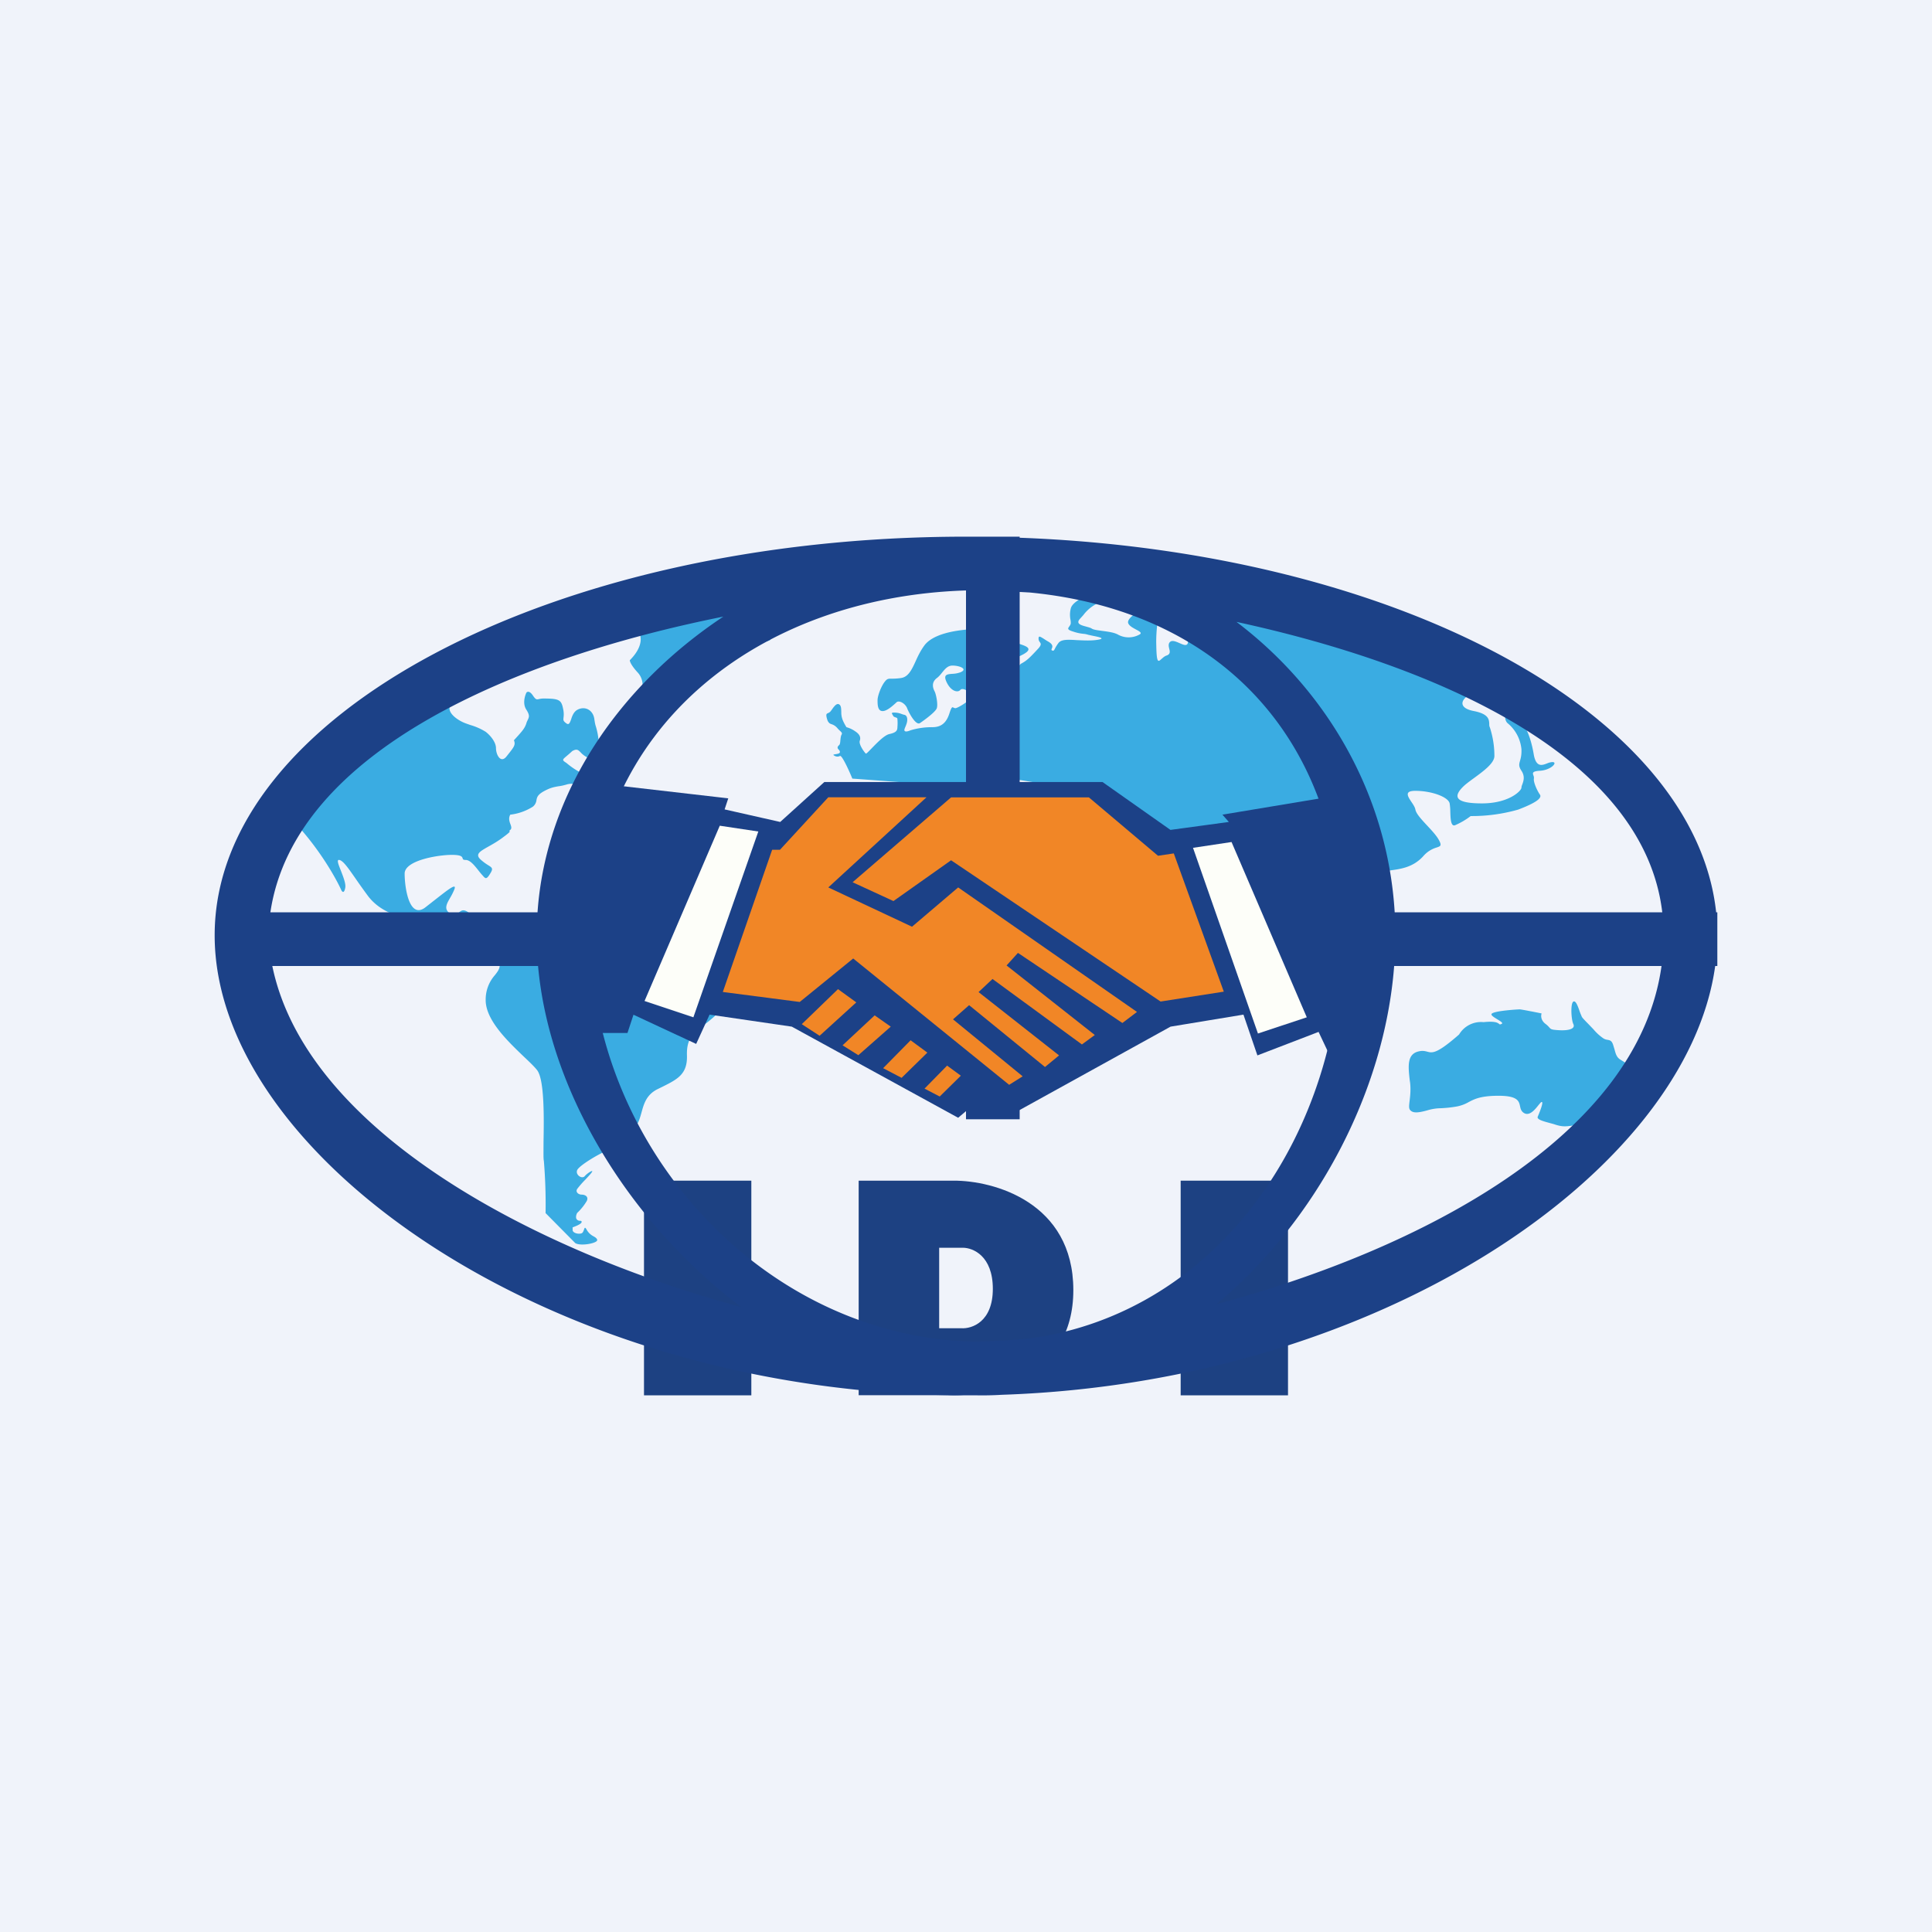 <!-- by TradingView --><svg width="18" height="18" fill="none" xmlns="http://www.w3.org/2000/svg"><path fill="#F0F3FA" d="M0 0h18v18H0z"/><path fill-rule="evenodd" clip-rule="evenodd" d="M5.722 5.576c.054.051.159.175.146.259-.01.066.01.057.032.046.014-.006.029-.013.04-.005.027.023.074.128-.072.275-.001.01.011.046.071.112a.17.17 0 0 1 .047.133c0 .02 0 .036.008.048.011.015.034.016.06.016.032.001.068.002.094.029.048.049.087.075.103.037.009-.021.023-.03.043-.043a.312.312 0 0 0 .052-.04c.044-.042.043-.144.043-.175v-.005c0-.006.002-.004.007.002.012.013.039.044.084-.002.016-.016.033-.037.053-.06.058-.071.13-.159.203-.161.1-.004.439-.06.442-.083.002-.009-.008-.013-.021-.018-.022-.01-.053-.023-.057-.065a.14.14 0 0 1 .05-.131c.01-.008.027-.014.046-.02.033-.013.07-.026.073-.055.003-.029.002-.047.001-.069a1.074 1.074 0 0 1-.003-.07c-.007-.063-.02-.18.133-.27-.623 0-1.378.21-1.678.315Zm-.64 5.725.278.281c.052.031.21 0 .204-.03-.003-.015-.017-.024-.035-.034a.153.153 0 0 1-.062-.059c-.017-.032-.02-.02-.026-.003-.005.013-.01.029-.022.034-.03.012-.084-.003-.084-.03v-.025c.028-.01.084-.032.084-.05 0-.01-.006-.011-.014-.011s-.018-.001-.028-.01c-.018-.015-.008-.048 0-.063a.513.513 0 0 0 .09-.112c.02-.043-.02-.059-.048-.059-.03 0-.059-.024-.042-.052a.855.855 0 0 1 .075-.086c.025-.027.05-.053.06-.068.026-.034-.038.003-.064.034-.026.03-.088-.012-.071-.055.016-.043.216-.163.294-.188.077-.024.145-.098.239-.203.037-.042.052-.094.067-.148.022-.08.045-.163.146-.215l.047-.023c.142-.071.237-.118.23-.296-.004-.157.062-.207.157-.28.025-.018.05-.038.078-.062.109-.093.236-.241.285-.303l-1.316-.413h-.788c-.149 0-.154-.003-.233-.047l-.058-.03c-.076-.041-.082-.066-.089-.094-.005-.024-.011-.05-.059-.09-.056-.048-.08-.028-.103-.008-.02.016-.04.033-.08.008-.062-.04-.033-.09.002-.15a.573.573 0 0 0 .036-.072c.028-.068-.053-.004-.157.077l-.115.09c-.148.108-.19-.187-.19-.317s.346-.18.462-.174c.069.003.074.019.078.031.003.01.005.016.028.016.042 0 .081.05.115.092a.68.68 0 0 0 .044.053c.026.03.035.04.07-.018.03-.047.019-.055-.02-.079-.016-.01-.039-.025-.065-.048-.06-.052-.014-.078.067-.124.034-.019.075-.042.116-.071.093-.067.087-.07.082-.073-.002-.002-.004-.003.007-.012.015-.012.01-.03.002-.052-.01-.026-.02-.057-.002-.09a.502.502 0 0 0 .21-.074.09.09 0 0 0 .034-.061c.005-.026.01-.05.067-.082.063-.035.097-.04.135-.047a.468.468 0 0 0 .076-.016c.047-.015.089-.005.136.007.037.009.076.019.125.019.11 0 .033-.063 0-.085a.736.736 0 0 1-.26-.143c-.043-.027-.038-.03.002-.064.013-.011.031-.026.052-.046.042-.024.055-.012.077.01a.22.22 0 0 0 .129.07c.071.014.084.03.094.042.012.015.02.026.116.026l.063.001-.002-.001a.48.48 0 0 0-.161-.148c-.065-.035-.067-.056-.07-.1a.672.672 0 0 0-.024-.125c-.006-.018-.01-.033-.016-.076-.012-.08-.084-.122-.156-.085-.035.018-.05.058-.06.09-.012.032-.02.056-.045.037-.03-.022-.028-.03-.026-.052a.219.219 0 0 0-.002-.075c-.017-.09-.033-.104-.183-.104a.174.174 0 0 0-.043.005c-.022.005-.03.007-.057-.033-.031-.046-.054-.037-.061-.026 0 0-.045.09 0 .158.033.052.026.068.013.095-.004.009-.01.019-.013.032-.015.047-.04.074-.096.136l-.02.022c.018.04-.002.065-.04.114l-.027.034c-.056.074-.1-.015-.1-.074 0-.058-.054-.121-.096-.153a.57.57 0 0 0-.142-.063 3.32 3.32 0 0 1-.045-.016c-.072-.026-.178-.1-.143-.164a.49.49 0 0 1 .182-.153.47.47 0 0 1 .057-.02c.045-.013.091-.027.091-.049 0-.02-.034-.032-.067-.043a.25.25 0 0 1-.048-.02c-.015-.01.007-.013.04-.017.04-.006.094-.013.117-.036.03-.029 0-.035-.036-.043a.232.232 0 0 1-.049-.015c-.035-.017-.063-.148-.072-.211-.15.082-.538.3-.888.512-.35.211-.654.568-.762.72a.822.822 0 0 1 .037.229c-.004.05-.03.082-.051.108-.016.019-.029.035-.029.053 0 .034.04.086.061.108.216.24.356.494.4.591.008.02.028.042.039-.02.006-.038-.02-.102-.041-.157-.023-.058-.042-.105-.015-.1.036.007.081.072.15.171.033.048.072.103.117.164.123.163.324.206.472.238l.06.014a.448.448 0 0 0 .108.014c.033.001.049.001.127.048a.483.483 0 0 1 .182.207h.19l.053.048c.061.078.033.115-.009.169a.343.343 0 0 0-.086.233c0 .187.207.384.354.525.053.05.099.094.125.127.069.089.064.447.06.668 0 .091-.002.16.003.177a4.9 4.9 0 0 1 .016.486ZM7.84 6.665c.004.036.023.07.037.095l.009.015a.258.258 0 0 1 .081.038c.046.03.054.059.043.09-.01.033.044.108.057.118.004.003.026-.02.055-.05.049-.05.118-.122.164-.132.07-.015.073-.037.075-.06v-.004a.435.435 0 0 0 0-.076c0-.011-.01-.013-.019-.016-.008-.003-.017-.005-.021-.015l-.007-.012c-.007-.012-.01-.018.023-.017.029.001.047.007.063.013a.18.18 0 0 0 .026.008c.027.005.032.043.022.077a.303.303 0 0 1-.013.035c-.005.013-.01.023-.009.032.002.015.025.014.057 0a.69.69 0 0 1 .204-.029c.08 0 .129-.038.158-.127.021-.065.027-.062.039-.055.004.002.01.005.017.005.026 0 .17-.092.155-.12-.016-.028-.085-.078-.109-.05-.023.028-.09.014-.131-.08-.027-.063.008-.066.055-.07a.246.246 0 0 0 .076-.014c.074-.03-.005-.063-.073-.063-.043 0-.068.03-.095.063-.015.019-.03.038-.05.053-.056.042-.036.097-.021.125.014.028.032.12.02.156-.011.035-.12.114-.157.139-.038.025-.103-.095-.12-.14-.018-.044-.073-.074-.097-.055l-.014.013c-.029.026-.078.07-.117.07-.047 0-.047-.063-.047-.102 0-.04.035-.134.07-.175.021-.026.033-.025.062-.025.019 0 .046 0 .087-.006.068-.01.1-.078.137-.159.02-.045.044-.094.077-.14.084-.12.316-.144.393-.152l.016-.002a.445.445 0 0 1 .23.061c.054.027.113.04.17.054.043.01.085.02.124.036.09.036.018.076-.12.131-.104.042-.079.046-.06.05.007.001.012.002.012.005-.003.009-.003.014.064.038.037.013.041.003.047-.015a.07.07 0 0 1 .036-.045c.047-.025.078-.058.12-.102l.028-.03c.037-.039.029-.051.018-.066a.05.05 0 0 1-.011-.03c0-.03.012-.022.048 0 .012.008.027.018.045.028.045.027.037.049.03.064-.003.008-.005.014.003.017.015.006.018 0 .027-.018a.36.36 0 0 1 .033-.052c.027-.035.092-.031.173-.026.051.002.11.006.167 0 .114-.013.043-.028-.018-.04l-.046-.01c-.022-.007-.033-.008-.045-.009a.401.401 0 0 1-.092-.02c-.062-.018-.052-.03-.039-.048.007-.01.014-.02.014-.032 0-.013-.001-.023-.003-.033a.237.237 0 0 1 .003-.102c.013-.061.125-.112.207-.149.026-.011.049-.021.065-.03.067-.037.17-.084.222-.073.053.01-.097.143-.208.187a.373.373 0 0 0-.17.127l-.03.033c-.042.047.01.06.058.073.02.006.04.01.051.018.018.012.056.016.099.022.052.007.11.014.147.035a.206.206 0 0 0 .197 0c.031-.015.004-.03-.03-.048-.03-.016-.065-.035-.073-.06-.018-.055.16-.16.238-.146.048.009.043.057.034.148-.006.054-.013.125-.01.21.003.164.017.151.049.122.013-.011.028-.026.048-.032.036-.013.03-.038.023-.065-.005-.022-.01-.046.01-.063.021-.016.055-.001.087.013.036.016.069.03.077-.002.008-.03-.036-.051-.085-.076-.054-.026-.114-.055-.123-.101a.508.508 0 0 0-.066-.16c.097.008.31.022.39.006.099-.02.099-.021.097-.08a.068.068 0 0 0-.015-.042c-.003-.003-.004-.005-.004-.007.001-.002.009-.002.03-.002h.03c.08-.001.194-.094.24-.14 1.144.126 2.297.742 2.73 1.034-.096-.02-.327-.047-.484 0-.197.058-.252.17-.074.203.136.027.14.078.142.118 0 .012 0 .023.005.032a.86.86 0 0 1 .043.268c0 .066-.097.138-.186.203-.045.033-.088.064-.114.092-.08.084-.068.147.184.147.251 0 .368-.117.368-.147 0-.008.003-.018.008-.03.011-.031.027-.074-.008-.127-.028-.042-.022-.062-.013-.094.007-.024.015-.055.013-.106a.358.358 0 0 0-.13-.244c-.048-.045-.011-.175.05-.112l.006.007c.061.062.149.152.19.405.023.113.076.094.124.075a.15.15 0 0 1 .048-.012c.055 0-.012.075-.116.081-.075.004-.068.023-.06.045a.054.054 0 0 1 .004.028c-.006.033.031.114.056.149.024.035-.05.082-.203.14a1.57 1.57 0 0 1-.442.06.672.672 0 0 1-.147.086c-.039.012-.041-.064-.043-.131a.505.505 0 0 0-.006-.073c-.012-.059-.166-.117-.32-.117-.103 0-.072.049-.037.102.017.025.034.05.038.073.007.038.056.091.108.147.044.047.09.096.113.14.026.05.012.054-.023.066a.26.26 0 0 0-.124.08c-.094.104-.207.12-.313.134l-.037.005a.164.164 0 0 0-.135.135c.338.247.14.368 0 .397a.595.595 0 0 1-.154 0c-.039-.01-.76-.352-.967-.621-.478-.054-1.15-.372-1.207-.423-.071-.065-.257-.225-.318-.235l-.71-.114c-.004-.05-.024-.152-.079-.154-.054-.003-.202.157-.27.238l-1.13-.084c-.03-.074-.097-.22-.115-.211-.023.012-.043.004-.058-.006-.008-.006 0-.008.015-.01a.173.173 0 0 0 .028-.006c.026-.009.011-.03 0-.04-.01-.011-.011-.024.006-.038.01-.007.011-.028.013-.05.002-.018.004-.036.01-.047.01-.016 0-.024-.015-.038a.273.273 0 0 1-.025-.026.116.116 0 0 0-.053-.035.06.06 0 0 1-.02-.01c-.012-.012-.018-.02-.027-.06-.004-.025.003-.028.014-.033a.057.057 0 0 0 .026-.019l.011-.015c.02-.028.043-.06.066-.048.02.011.02.039.021.07 0 .01 0 .022.002.033Zm7.296 3.544c-.107.084-.341.255-.429.27h-.009c-.102.017-.133.022-.204 0-.017-.006-.036-.011-.055-.016-.062-.017-.124-.033-.112-.06.015-.035.058-.139.036-.136-.006 0-.016.014-.03.03-.033.042-.085.106-.137.071-.024-.016-.029-.038-.034-.061-.01-.048-.022-.098-.2-.098-.165 0-.224.03-.279.059a.35.35 0 0 1-.117.042c-.065.011-.105.013-.14.015a.453.453 0 0 0-.118.017c-.091.026-.143.032-.17 0-.014-.016-.01-.044-.005-.086.005-.042.012-.097.005-.166l-.004-.027c-.014-.126-.028-.244.086-.268.035-.008.057-.002.077.003.048.013.088.023.297-.16a.238.238 0 0 1 .228-.115c.109-.011.13.006.143.015.006.006.01.009.024.002.02-.008-.009-.025-.04-.044-.032-.02-.067-.04-.048-.054.037-.026.243-.038.258-.038.013 0 .141.025.204.038-.007.018-.01.063.037.098a.212.212 0 0 1 .034.032c.015.017.02.022.088.026.097.006.158-.014.136-.058-.02-.043-.027-.19 0-.208.021-.013.039.034.054.075a.52.52 0 0 0 .021.055c.006.016.006.018.065.078l.048.05a.462.462 0 0 0 .095.086.1.1 0 0 0 .037.012c.021.004.038.007.051.046l.014.046c.01.039.02.07.05.09l.034.021c.04.025.084.052.091.08.01.038-.058.195-.082.238Z" fill="#3AACE2"/><path d="M6 11v2h1v-2H6ZM11 11v2h1v-2h-1Z" fill="#1D4182"/><path fill-rule="evenodd" clip-rule="evenodd" d="M8 12.999V11h.884c.372-.002 1.116.2 1.116 1.02 0 .822-.78.995-1.171.979H8Zm.75-.624v-.75h.221c.093 0 .279.075.279.383s-.195.373-.293.367H8.75Z" fill="#1D4182"/><path d="m6.785 7.438-1.093-.126c-.244.667-.284.956-.284 1.37 0 .332.08.766.121.942h.317l.056-.17.584.272.125-.273.766.112 1.55.849.312-.264.237.205 1.43-.79.679-.112.13.38.57-.219.085.18h.322c.057-.148.171-.594.171-1.194s-.201-1.053-.302-1.205l-1.172.195.06.068-.544.074-.633-.446H7.68l-.411.372-.518-.117.034-.103Z" fill="#1C4187"/><path fill-rule="evenodd" clip-rule="evenodd" d="M9.594 12.47a6.765 6.765 0 0 1-.51.03C7.095 12.46 5.5 10.664 5.5 8.713c0-1.922 1.55-3.15 3.5-3.212v4.927h.5V5.515l.092.005c1.77.17 2.908 1.369 2.908 3.194s-1.136 3.513-2.906 3.756ZM9.152 5H9.5v.01c3.5.13 6.289 1.626 6.489 3.49H16V9h-.02c-.263 1.908-3.112 3.877-6.647 3.995A3.029 3.029 0 0 1 9.1 13H9c-3.866 0-7-2.234-7-4.286C2 6.663 5.134 5 9 5h.152ZM5.013 9c.107 1.19.866 2.404 1.892 3.177C4.99 11.66 2.855 10.544 2.537 9h2.476Zm-.005-.5c.078-1.126.77-2.117 1.731-2.755-1.914.383-3.995 1.24-4.22 2.755h2.489Zm6.512-2.706c1.86.403 3.794 1.248 3.967 2.706h-2.493c-.066-1.097-.631-2.067-1.474-2.706Zm-.184 6.355c.926-.774 1.563-1.973 1.653-3.149h2.491c-.22 1.59-2.252 2.643-4.144 3.15Z" fill="#1C4187"/><path fill-rule="evenodd" clip-rule="evenodd" d="m6.005 9.326.455.152.605-1.731-.359-.054-.701 1.633Zm6.17.152-.455.151-.605-1.73.359-.054.701 1.633Z" fill="#FDFEF9"/><path fill-rule="evenodd" clip-rule="evenodd" d="m6.734 9.243.46-1.326h.073l.45-.489h.915l-.915.84.78.366.43-.366 1.666 1.16-.136.103-.973-.653-.106.117.822.648-.12.088-.833-.61-.13.122.75.59-.131.108-.707-.576-.15.132.649.531-.126.079L7.949 8.93l-.498.405-.717-.093Zm1.21-1.023.38.175.537-.38 1.952 1.316.589-.092-.466-1.288-.147.022-.644-.544H8.861l-.917.79Zm-.137.996-.337.326.166.108.342-.311-.17-.123Zm.043.523.299-.279.15.105-.302.266-.147-.092Zm.634-.047-.256.26.172.09.24-.235-.156-.115Zm.13.45.21-.214.128.094-.197.194-.142-.074Z" fill="#F18626"/></svg>